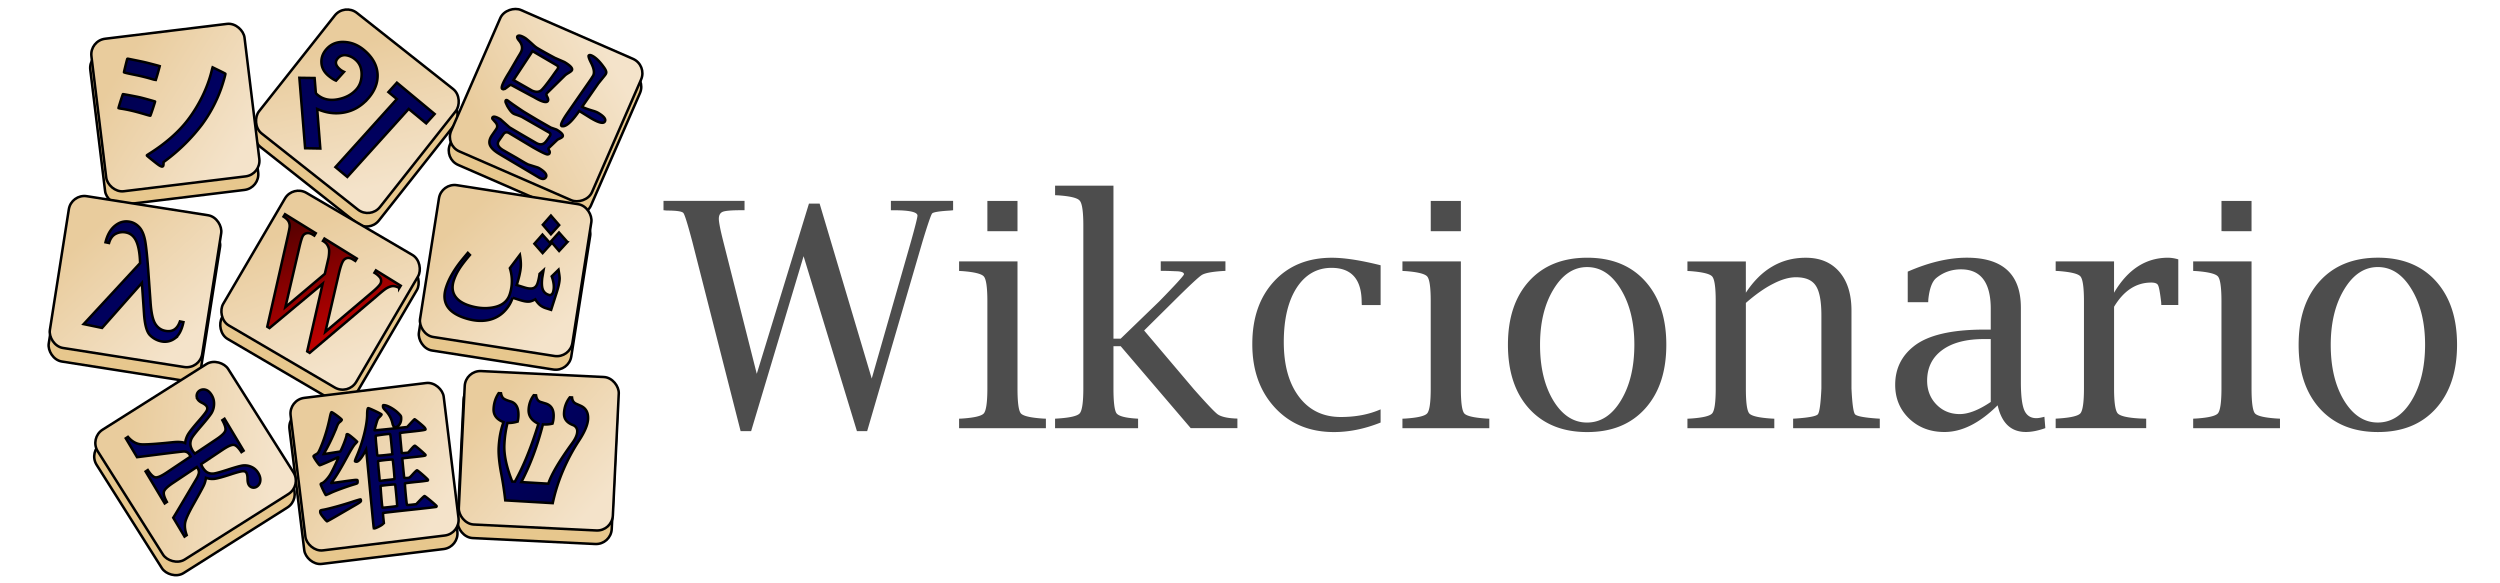 <?xml version="1.0" encoding="UTF-8" standalone="no"?>
<svg
   viewBox="0 0 120 28"
   version="1.1"
   id="svg4"
   sodipodi:docname="wiktionary-wordmark-es.svg"
   width="120"
   height="28"
   inkscape:version="1.2.2 (b0a8486541, 2022-12-01)"
   xmlns:inkscape="http://www.inkscape.org/namespaces/inkscape"
   xmlns:sodipodi="http://sodipodi.sourceforge.net/DTD/sodipodi-0.dtd"
   xmlns="http://www.w3.org/2000/svg"
   xmlns:svg="http://www.w3.org/2000/svg">
  <defs
     id="defs8">
    <linearGradient
       id="a"
       x1="15.322"
       x2="6.337"
       y1="11.818"
       y2="4.708"
       gradientTransform="scale(1.002,0.998)"
       gradientUnits="userSpaceOnUse">
      <stop
         offset="0%"
         stop-color="#F4E3CA"
         id="stop2" />
      <stop
         offset="100%"
         stop-color="#E9CC9D"
         id="stop4" />
    </linearGradient>
    <linearGradient
       id="b"
       x1="29.641"
       x2="20.656"
       y1="12.108"
       y2="4.999"
       gradientTransform="scale(1.002,0.998)"
       gradientUnits="userSpaceOnUse">
      <stop
         offset="0%"
         stop-color="#F4E3CA"
         id="stop7" />
      <stop
         offset="100%"
         stop-color="#E9CC9D"
         id="stop9" />
    </linearGradient>
    <linearGradient
       id="c"
       x1="44.489"
       x2="35.504"
       y1="11.624"
       y2="4.515"
       gradientTransform="scale(1.002,0.998)"
       gradientUnits="userSpaceOnUse">
      <stop
         offset="0%"
         stop-color="#F4E3CA"
         id="stop12" />
      <stop
         offset="100%"
         stop-color="#E9CC9D"
         id="stop14" />
    </linearGradient>
    <linearGradient
       id="d"
       x1="12.188"
       x2="3.203"
       y1="25.562"
       y2="18.452"
       gradientTransform="scale(1.002,0.998)"
       gradientUnits="userSpaceOnUse">
      <stop
         offset="0%"
         stop-color="#F4E3CA"
         id="stop17" />
      <stop
         offset="100%"
         stop-color="#E9CC9D"
         id="stop19" />
    </linearGradient>
    <linearGradient
       id="e"
       x1="26.747"
       x2="17.762"
       y1="26.239"
       y2="19.13"
       gradientTransform="scale(1.002,0.998)"
       gradientUnits="userSpaceOnUse">
      <stop
         offset="0%"
         stop-color="#F4E3CA"
         id="stop22" />
      <stop
         offset="100%"
         stop-color="#E9CC9D"
         id="stop24" />
    </linearGradient>
    <linearGradient
       id="f"
       x1="41.307"
       x2="32.322"
       y1="24.691"
       y2="17.582"
       gradientTransform="scale(1.002,0.998)"
       gradientUnits="userSpaceOnUse">
      <stop
         offset="0%"
         stop-color="#F4E3CA"
         id="stop27" />
      <stop
         offset="100%"
         stop-color="#E9CC9D"
         id="stop29" />
    </linearGradient>
    <linearGradient
       id="g"
       x1="16.913"
       x2="7.928"
       y1="39.79"
       y2="32.68"
       gradientTransform="scale(1.002,0.998)"
       gradientUnits="userSpaceOnUse">
      <stop
         offset="0%"
         stop-color="#F4E3CA"
         id="stop32" />
      <stop
         offset="100%"
         stop-color="#E9CC9D"
         id="stop34" />
    </linearGradient>
    <linearGradient
       id="h"
       x1="30.991"
       x2="22.006"
       y1="40.178"
       y2="33.068"
       gradientTransform="scale(1.002,0.998)"
       gradientUnits="userSpaceOnUse">
      <stop
         offset="0%"
         stop-color="#F4E3CA"
         id="stop37" />
      <stop
         offset="100%"
         stop-color="#E9CC9D"
         id="stop39" />
    </linearGradient>
    <linearGradient
       id="i"
       x1="43.911"
       x2="34.926"
       y1="38.919"
       y2="31.81"
       gradientTransform="scale(1.002,0.998)"
       gradientUnits="userSpaceOnUse">
      <stop
         offset="0%"
         stop-color="#F4E3CA"
         id="stop42" />
      <stop
         offset="100%"
         stop-color="#E9CC9D"
         id="stop44" />
    </linearGradient>
    <linearGradient
       id="j"
       x1="40.097"
       x2="44.446"
       y1="29.683"
       y2="35.519"
       gradientTransform="scale(0.928,1.077)"
       gradientUnits="userSpaceOnUse">
      <stop
         offset="0%"
         stop-color="#006"
         id="stop47" />
      <stop
         offset="100%"
         stop-color="#00004F"
         id="stop49" />
    </linearGradient>
    <linearGradient
       id="k"
       x1="12.545"
       x2="12.084"
       y1="40.783"
       y2="27.657"
       gradientTransform="scale(0.957,1.045)"
       gradientUnits="userSpaceOnUse">
      <stop
         offset="0%"
         stop-color="#006"
         id="stop52" />
      <stop
         offset="100%"
         stop-color="#00004F"
         id="stop54" />
    </linearGradient>
    <linearGradient
       id="l"
       x1="24.108"
       x2="24.232"
       y1="14.99"
       y2="2.548"
       gradientTransform="scale(1.002,0.998)"
       gradientUnits="userSpaceOnUse">
      <stop
         offset="0%"
         stop-color="#006"
         id="stop57" />
      <stop
         offset="100%"
         stop-color="#00004F"
         id="stop59" />
    </linearGradient>
    <linearGradient
       id="m"
       x1="24.473"
       x2="20.645"
       y1="27.805"
       y2="16.764"
       gradientTransform="scale(0.981,1.019)"
       gradientUnits="userSpaceOnUse">
      <stop
         offset="0%"
         stop-color="#D40000"
         id="stop62" />
      <stop
         offset="100%"
         stop-color="#570000"
         id="stop64" />
    </linearGradient>
    <linearGradient
       id="n"
       x1="36.735"
       x2="30.543"
       y1="26.885"
       y2="17.982"
       gradientTransform="scale(1.082,0.924)"
       gradientUnits="userSpaceOnUse">
      <stop
         offset="0%"
         stop-color="#006"
         id="stop67" />
      <stop
         offset="100%"
         stop-color="#00004F"
         id="stop69" />
    </linearGradient>
    <linearGradient
       id="o"
       x1="10.413"
       x2="5.566"
       y1="24.143"
       y2="15.536"
       gradientTransform="scale(0.919,1.088)"
       gradientUnits="userSpaceOnUse">
      <stop
         offset="0%"
         stop-color="#006"
         id="stop72" />
      <stop
         offset="100%"
         stop-color="#00004F"
         id="stop74" />
    </linearGradient>
    <linearGradient
       id="p"
       x1="29.849"
       x2="22.433"
       y1="40.891"
       y2="32.809"
       gradientTransform="scale(0.999,1.001)"
       gradientUnits="userSpaceOnUse">
      <stop
         offset="0%"
         stop-color="#006"
         id="stop77" />
      <stop
         offset="100%"
         stop-color="#00004F"
         id="stop79" />
    </linearGradient>
    <linearGradient
       id="q"
       x1="13.761"
       x2="6.639"
       y1="10.216"
       y2="5.104"
       gradientTransform="scale(0.995,1.005)"
       gradientUnits="userSpaceOnUse">
      <stop
         offset="0%"
         stop-color="#006"
         id="stop82" />
      <stop
         offset="100%"
         stop-color="#00004F"
         id="stop84" />
    </linearGradient>
    <linearGradient
       id="r"
       x1="43.495"
       x2="41.443"
       y1="12.427"
       y2="2.215"
       gradientTransform="scale(0.905,1.105)"
       gradientUnits="userSpaceOnUse">
      <stop
         offset="0%"
         stop-color="#006"
         id="stop87" />
      <stop
         offset="100%"
         stop-color="#00004F"
         id="stop89" />
    </linearGradient>
  </defs>
  <sodipodi:namedview
     id="namedview6"
     pagecolor="#ffffff"
     bordercolor="#000000"
     borderopacity="0.25"
     inkscape:showpageshadow="2"
     inkscape:pageopacity="0.0"
     inkscape:pagecheckerboard="0"
     inkscape:deskcolor="#d1d1d1"
     showgrid="false"
     inkscape:zoom="10.123288"
     inkscape:cx="58.77537"
     inkscape:cy="-5.828146"
     inkscape:window-width="1920"
     inkscape:window-height="1052"
     inkscape:window-x="0"
     inkscape:window-y="0"
     inkscape:window-maximized="1"
     inkscape:current-layer="svg4" />
  <path
     fill="#4d4d4d"
     d="m 35.549,20.693 -2.319,-9.097 c -0.222,-0.834 -0.363,-1.295 -0.428,-1.372 -0.062,-0.079 -0.331,-0.118 -0.799,-0.118 l -0.155,-0.016 V 9.642 h 3.89 v 0.448 h -0.138 c -0.476,0 -0.775,0.025 -0.904,0.074 -0.127,0.051 -0.192,0.164 -0.192,0.339 0,0.161 0.072,0.527 0.215,1.093 l 1.606,6.348 2.504,-8.17 h 0.513 l 2.501,8.397 1.881,-6.568 c 0.21,-0.751 0.314,-1.165 0.314,-1.254 0,-0.171 -0.381,-0.257 -1.143,-0.257 H 42.763 V 9.642 h 2.986 v 0.45 l -0.134,0.014 c -0.522,0.03 -0.816,0.076 -0.873,0.141 -0.053,0.062 -0.208,0.513 -0.462,1.349 l -2.656,9.097 H 41.132 l -2.56,-8.396 -2.518,8.397 z m 13.291,-8.145 v 6.098 c 0,0.668 0.053,1.064 0.16,1.195 0.109,0.127 0.464,0.21 1.064,0.25 l 0.139,0.006 v 0.458 h -4.167 v -0.458 l 0.138,-0.006 c 0.591,-0.04 0.94,-0.122 1.051,-0.25 0.111,-0.134 0.169,-0.531 0.169,-1.195 v -4.188 c 0,-0.662 -0.058,-1.059 -0.169,-1.187 -0.109,-0.127 -0.457,-0.215 -1.051,-0.259 l -0.138,-0.007 v -0.457 z m -1.446,-1.451 V 9.645 h 1.446 v 1.453 z m 6.052,5.519 v 2.028 c 0,0.656 0.051,1.059 0.148,1.195 0.102,0.131 0.402,0.214 0.896,0.249 l 0.138,0.009 v 0.455 h -3.985 v -0.455 l 0.138,-0.009 c 0.591,-0.039 0.94,-0.122 1.048,-0.25 0.113,-0.134 0.171,-0.531 0.171,-1.195 v -7.821 c 0,-0.662 -0.058,-1.059 -0.171,-1.187 C 51.724,9.501 51.374,9.416 50.782,9.376 l -0.138,-0.006 v -0.458 h 2.802 v 7.343 h 0.347 l 1.848,-1.786 c 0.792,-0.81 1.189,-1.248 1.19,-1.305 0,-0.092 -0.134,-0.141 -0.404,-0.145 -0.268,-0.012 -0.455,-0.017 -0.556,-0.017 h -0.155 v -0.457 h 3.105 v 0.457 l -0.138,0.007 c -0.52,0.035 -0.852,0.099 -0.998,0.192 -0.143,0.09 -0.603,0.517 -1.374,1.284 l -1.393,1.379 2.391,2.823 c 0.609,0.686 0.988,1.088 1.139,1.2 0.157,0.109 0.426,0.176 0.806,0.199 l 0.141,0.006 v 0.458 H 57.154 L 53.792,16.616 Z m 12.823,3.666 c -0.763,0.305 -1.508,0.457 -2.238,0.457 -1.165,0 -2.111,-0.39 -2.834,-1.171 -0.721,-0.781 -1.088,-1.798 -1.086,-3.054 0,-1.254 0.347,-2.253 1.042,-3.008 0.698,-0.757 1.626,-1.135 2.788,-1.134 0.591,0 1.366,0.12 2.329,0.361 v 1.91 h -0.903 l -0.007,-0.134 c 0,-1.1 -0.483,-1.65 -1.446,-1.652 -0.698,0 -1.26,0.321 -1.675,0.959 -0.411,0.639 -0.615,1.502 -0.617,2.597 0,1.118 0.245,1.993 0.734,2.637 0.49,0.645 1.153,0.964 1.996,0.966 0.727,0 1.36,-0.122 1.917,-0.367 z m 3.853,-7.734 v 6.098 c 0,0.668 0.053,1.064 0.161,1.195 0.106,0.127 0.462,0.21 1.063,0.25 l 0.141,0.006 v 0.458 h -4.17 v -0.458 l 0.141,-0.006 c 0.591,-0.04 0.94,-0.122 1.048,-0.25 0.114,-0.134 0.169,-0.531 0.169,-1.195 v -4.188 c 0,-0.662 -0.056,-1.059 -0.169,-1.187 -0.108,-0.127 -0.457,-0.215 -1.048,-0.259 l -0.141,-0.007 V 12.548 Z M 68.676,11.097 V 9.645 h 1.446 v 1.453 z m 7.505,9.642 c -1.171,0 -2.099,-0.374 -2.781,-1.122 -0.68,-0.751 -1.017,-1.774 -1.019,-3.066 0,-1.295 0.339,-2.312 1.019,-3.061 0.68,-0.745 1.608,-1.118 2.781,-1.12 1.183,0 2.105,0.374 2.781,1.12 0.68,0.751 1.023,1.768 1.021,3.061 0,1.289 -0.339,2.312 -1.021,3.066 -0.68,0.751 -1.603,1.124 -2.781,1.122 z m 0,-0.457 c 0.65,0 1.195,-0.351 1.621,-1.056 0.432,-0.71 0.645,-1.597 0.647,-2.675 0,-1.064 -0.215,-1.951 -0.647,-2.661 -0.43,-0.716 -0.97,-1.07 -1.621,-1.07 -0.645,0 -1.183,0.356 -1.614,1.07 -0.431,0.71 -0.645,1.597 -0.645,2.661 0,1.076 0.212,1.969 0.637,2.675 0.43,0.704 0.97,1.059 1.621,1.056 z m 7.62,-6.231 c 0.367,-0.559 0.792,-0.982 1.27,-1.259 0.479,-0.282 1.011,-0.42 1.606,-0.42 0.686,0 1.224,0.224 1.614,0.677 0.389,0.453 0.58,1.076 0.58,1.866 v 3.731 c 0.035,0.733 0.092,1.141 0.169,1.238 0.079,0.092 0.432,0.161 1.059,0.205 l 0.131,0.007 v 0.457 h -4.16 v -0.457 l 0.132,-0.007 c 0.627,-0.044 0.982,-0.112 1.056,-0.205 0.079,-0.095 0.136,-0.506 0.169,-1.238 v -3.502 c 0,-0.686 -0.09,-1.165 -0.27,-1.432 -0.176,-0.27 -0.494,-0.404 -0.954,-0.404 -0.323,0 -0.686,0.104 -1.086,0.31 -0.402,0.201 -0.84,0.508 -1.315,0.922 v 4.107 c 0,0.668 0.053,1.064 0.161,1.195 0.109,0.127 0.462,0.209 1.065,0.249 l 0.139,0.007 v 0.457 h -4.17 v -0.457 l 0.141,-0.007 c 0.591,-0.039 0.94,-0.122 1.048,-0.25 0.113,-0.134 0.169,-0.531 0.169,-1.195 v -4.187 c 0,-0.662 -0.056,-1.059 -0.169,-1.187 -0.109,-0.127 -0.457,-0.212 -1.048,-0.258 l -0.141,-0.007 v -0.458 h 2.804 z m 12.086,5.403 c -0.863,0.857 -1.715,1.283 -2.555,1.282 -0.674,0 -1.236,-0.212 -1.689,-0.64 -0.451,-0.434 -0.674,-0.976 -0.674,-1.624 0,-0.757 0.293,-1.372 0.88,-1.841 0.668,-0.54 1.804,-0.81 3.405,-0.811 h 0.302 v -0.995 c 0,-1.265 -0.478,-1.898 -1.432,-1.896 -0.446,0 -0.84,0.138 -1.181,0.414 -0.201,0.166 -0.328,0.507 -0.383,1.025 l -0.007,0.138 h -0.982 v -1.467 c 1.017,-0.446 1.963,-0.668 2.833,-0.67 1.733,0 2.596,0.798 2.598,2.395 v 3.569 c 0,0.639 0.053,1.088 0.16,1.348 0.112,0.261 0.307,0.39 0.58,0.391 0.099,0 0.229,-0.024 0.39,-0.067 l 0.044,0.545 c -0.349,0.124 -0.656,0.185 -0.933,0.185 -0.716,0 -1.165,-0.428 -1.356,-1.282 z m -0.331,-0.161 v -3.017 h -0.337 c -0.852,0 -1.52,0.178 -1.998,0.531 -0.478,0.354 -0.716,0.84 -0.719,1.461 0,0.461 0.15,0.846 0.448,1.15 0.298,0.305 0.668,0.457 1.116,0.458 0.42,0 0.917,-0.194 1.49,-0.582 z m 5.919,-4.565 v 3.915 c 0,0.662 0.058,1.059 0.171,1.195 0.115,0.132 0.468,0.215 1.055,0.249 l 0.316,0.009 v 0.455 h -4.345 v -0.455 l 0.138,-0.009 c 0.591,-0.039 0.94,-0.122 1.051,-0.249 0.111,-0.134 0.169,-0.531 0.169,-1.195 v -4.188 c 0,-0.662 -0.058,-1.059 -0.169,-1.187 -0.109,-0.127 -0.459,-0.212 -1.051,-0.258 l -0.138,-0.007 v -0.457 h 2.802 v 1.505 c 0.662,-1.124 1.526,-1.679 2.592,-1.681 a 1.774,1.774 0 0 1 0.492,0.08 v 2.19 h -0.815 l -0.007,-0.134 c -0.053,-0.455 -0.102,-0.727 -0.148,-0.811 -0.037,-0.088 -0.148,-0.132 -0.33,-0.132 -0.721,0 -1.319,0.388 -1.784,1.164 z m 6.599,-2.181 v 6.098 c 0,0.668 0.056,1.064 0.161,1.195 0.109,0.127 0.462,0.21 1.065,0.25 l 0.139,0.006 v 0.458 h -4.167 v -0.458 l 0.138,-0.006 c 0.591,-0.04 0.94,-0.122 1.051,-0.25 0.111,-0.134 0.169,-0.531 0.169,-1.195 v -4.188 c 0,-0.662 -0.058,-1.059 -0.169,-1.187 -0.109,-0.127 -0.459,-0.215 -1.051,-0.259 l -0.138,-0.007 v -0.457 z m -1.443,-1.451 V 9.645 h 1.443 v 1.453 z m 7.505,9.642 c -1.171,0 -2.099,-0.374 -2.781,-1.122 -0.68,-0.751 -1.023,-1.774 -1.021,-3.066 0,-1.295 0.339,-2.312 1.021,-3.061 0.68,-0.745 1.608,-1.118 2.781,-1.12 1.177,0 2.105,0.374 2.781,1.12 0.68,0.751 1.023,1.768 1.021,3.061 0,1.289 -0.342,2.312 -1.021,3.066 -0.68,0.751 -1.608,1.124 -2.781,1.122 z m 0,-0.457 c 0.65,0 1.195,-0.351 1.621,-1.056 0.43,-0.71 0.645,-1.597 0.647,-2.675 0,-1.064 -0.217,-1.951 -0.647,-2.661 -0.43,-0.716 -0.97,-1.07 -1.621,-1.07 -0.645,0 -1.183,0.356 -1.614,1.07 -0.43,0.71 -0.645,1.597 -0.647,2.661 0,1.076 0.212,1.969 0.64,2.675 0.43,0.704 0.97,1.059 1.621,1.056 z"
     id="path2"
     style="stroke-width:0.591" />
  <g
     fill="none"
     stroke="#000000"
     stroke-width="0.2"
     transform="matrix(0.609,0,0,0.609,2.173,0.123)"
     id="g148">
    <rect
       width="12.156"
       height="12.109"
       x="4.087"
       y="3.29"
       fill="#e7c78d"
       stroke-linecap="round"
       stroke-linejoin="round"
       rx="1.239"
       transform="rotate(-6.955,10.165,9.344)"
       id="rect94" />
    <rect
       width="12.156"
       height="12.109"
       x="18.433"
       y="3.579"
       fill="#e7c78d"
       stroke-linecap="round"
       stroke-linejoin="round"
       rx="1.239"
       transform="rotate(38.339,24.51,9.634)"
       id="rect96" />
    <rect
       width="12.156"
       height="12.109"
       x="33.31"
       y="3.096"
       fill="#e7c78d"
       stroke-linecap="round"
       stroke-linejoin="round"
       rx="1.239"
       transform="rotate(-66.447,39.388,9.15)"
       id="rect98" />
    <rect
       width="12.156"
       height="12.109"
       x="0.947"
       y="17.008"
       fill="#e7c78d"
       stroke-linecap="round"
       stroke-linejoin="round"
       rx="1.239"
       transform="rotate(8.928,7.025,23.062)"
       id="rect100" />
    <rect
       width="12.156"
       height="12.109"
       x="15.534"
       y="17.684"
       fill="#e7c78d"
       stroke-linecap="round"
       stroke-linejoin="round"
       rx="1.239"
       transform="rotate(30.362,21.612,23.738)"
       id="rect102" />
    <rect
       width="12.156"
       height="12.109"
       x="30.122"
       y="16.138"
       fill="#e7c78d"
       stroke-linecap="round"
       stroke-linejoin="round"
       rx="1.239"
       transform="rotate(8.904,36.2,22.193)"
       id="rect104" />
    <rect
       width="12.156"
       height="12.109"
       x="5.681"
       y="31.209"
       fill="#e7c78d"
       stroke-linecap="round"
       stroke-linejoin="round"
       rx="1.239"
       transform="rotate(-32.281,11.758,37.263)"
       id="rect106" />
    <rect
       width="12.156"
       height="12.109"
       x="19.785"
       y="31.595"
       fill="#e7c78d"
       stroke-linecap="round"
       stroke-linejoin="round"
       rx="1.239"
       transform="rotate(-6.955,25.863,37.65)"
       id="rect108" />
    <rect
       width="12.156"
       height="12.109"
       x="32.731"
       y="30.339"
       fill="#e7c78d"
       stroke-linecap="round"
       stroke-linejoin="round"
       rx="1.239"
       transform="rotate(2.773,38.809,36.394)"
       id="rect110" />
    <rect
       width="12.156"
       height="12.109"
       x="4.176"
       y="2.222"
       fill="url(#a)"
       stroke-linecap="round"
       stroke-linejoin="round"
       rx="1.239"
       transform="rotate(-6.955,10.254,8.277)"
       id="rect112"
       style="fill:url(#a)" />
    <rect
       width="12.156"
       height="12.109"
       x="18.522"
       y="2.512"
       fill="url(#b)"
       stroke-linecap="round"
       stroke-linejoin="round"
       rx="1.239"
       transform="rotate(38.339,24.6,8.567)"
       id="rect114"
       style="fill:url(#b)" />
    <rect
       width="12.156"
       height="12.109"
       x="33.399"
       y="2.029"
       fill="url(#c)"
       stroke-linecap="round"
       stroke-linejoin="round"
       rx="1.239"
       transform="rotate(-66.447,39.477,8.083)"
       id="rect116"
       style="fill:url(#c)" />
    <rect
       width="12.156"
       height="12.109"
       x="1.036"
       y="15.94"
       fill="url(#d)"
       stroke-linecap="round"
       stroke-linejoin="round"
       rx="1.239"
       transform="rotate(8.928,7.114,21.995)"
       id="rect118"
       style="fill:url(#d)" />
    <rect
       width="12.156"
       height="12.109"
       x="15.623"
       y="16.616"
       fill="url(#e)"
       stroke-linecap="round"
       stroke-linejoin="round"
       rx="1.239"
       transform="rotate(30.362,21.701,22.67)"
       id="rect120"
       style="fill:url(#e)" />
    <rect
       width="12.156"
       height="12.109"
       x="30.211"
       y="15.071"
       fill="url(#f)"
       stroke-linecap="round"
       stroke-linejoin="round"
       rx="1.239"
       transform="rotate(8.904,36.289,21.125)"
       id="rect122"
       style="fill:url(#f)" />
    <rect
       width="12.156"
       height="12.109"
       x="5.77"
       y="30.141"
       fill="url(#g)"
       stroke-linecap="round"
       stroke-linejoin="round"
       rx="1.239"
       transform="rotate(-32.281,11.848,36.196)"
       id="rect124"
       style="fill:url(#g)" />
    <rect
       width="12.156"
       height="12.109"
       x="19.875"
       y="30.528"
       fill="url(#h)"
       stroke-linecap="round"
       stroke-linejoin="round"
       rx="1.239"
       transform="rotate(-6.955,25.952,36.583)"
       id="rect126"
       style="fill:url(#h)" />
    <rect
       width="12.156"
       height="12.109"
       x="32.82"
       y="29.272"
       fill="url(#i)"
       stroke-linecap="round"
       stroke-linejoin="round"
       rx="1.239"
       transform="rotate(2.773,38.898,35.327)"
       id="rect128"
       style="fill:url(#i)" />
    <path
       fill="url(#j)"
       d="m 39.996,39.455 -3.739,-0.22 a 26.987,26.987 0 0 0 -0.311,-2.066 c -0.168,-0.875 -0.237,-1.584 -0.208,-2.126 0.04,-0.735 0.167,-1.393 0.381,-1.973 -0.547,-0.216 -0.808,-0.567 -0.782,-1.055 0.025,-0.464 0.16,-0.874 0.402,-1.23 l 0.18,0.01 c 0.035,0.186 0.098,0.318 0.187,0.397 0.09,0.08 0.282,0.163 0.577,0.25 0.44,0.13 0.643,0.524 0.607,1.185 -0.009,0.167 -0.03,0.3 -0.061,0.397 a 2.352,2.352 0 0 1 -0.798,0.109 8.617,8.617 0 0 0 -0.245,1.691 c -0.043,0.804 0.163,1.78 0.62,2.93 l 0.208,0.005 c 0.673,-1.197 1.291,-2.716 1.856,-4.557 -0.541,-0.26 -0.798,-0.635 -0.772,-1.128 0.023,-0.424 0.158,-0.8 0.403,-1.127 l 0.18,0.011 c 0.04,0.28 0.155,0.452 0.349,0.518 l 0.415,0.128 c 0.445,0.14 0.652,0.493 0.621,1.06 a 2.02,2.02 0 0 1 -0.088,0.522 2.327,2.327 0 0 1 -0.755,0.059 c -0.425,1.671 -0.992,3.188 -1.701,4.55 l 2.127,0.126 c 0.245,-0.737 0.87,-1.798 1.875,-3.183 0.256,-0.346 0.39,-0.645 0.404,-0.896 A 0.511,0.511 0 0 0 41.595,33.303 L 41.51,33.268 c -0.437,-0.193 -0.645,-0.497 -0.622,-0.912 0.025,-0.468 0.177,-0.882 0.456,-1.241 l 0.174,0.01 c 0.018,0.239 0.123,0.403 0.315,0.493 l 0.367,0.163 c 0.415,0.188 0.609,0.538 0.581,1.05 -0.024,0.444 -0.262,1.01 -0.715,1.698 a 15.07,15.07 0 0 0 -1.223,2.28 14.08,14.08 0 0 0 -0.847,2.646 z"
       id="path130"
       style="fill:url(#j)" />
    <path
       fill="url(#k)"
       d="m 7.91,36.96 0.17,-0.114 c 0.23,0.357 0.43,0.549 0.6,0.576 0.17,0.027 0.46,-0.097 0.87,-0.37 l 1.903,-1.273 -0.068,-0.124 a 0.538,0.538 0 0 0 -0.221,-0.22 0.541,0.541 0 0 0 -0.269,-0.052 c -0.095,0.005 -0.577,0.061 -1.446,0.168 l -2.214,0.28 -0.888,-1.486 0.17,-0.114 c 0.324,0.378 0.688,0.575 1.09,0.591 0.404,0.016 1.212,-0.04 2.423,-0.166 0.443,-0.047 0.775,-0.026 0.995,0.064 0.032,-0.262 0.112,-0.499 0.24,-0.71 0.13,-0.21 0.411,-0.563 0.846,-1.06 0.343,-0.393 0.546,-0.652 0.61,-0.778 0.064,-0.125 0.066,-0.238 0.006,-0.338 -0.056,-0.095 -0.176,-0.188 -0.359,-0.279 -0.176,-0.087 -0.295,-0.182 -0.357,-0.286 a 0.497,0.497 0 0 1 0.15,-0.684 0.562,0.562 0 0 1 0.477,-0.066 c 0.18,0.048 0.341,0.19 0.482,0.425 0.137,0.23 0.198,0.478 0.181,0.744 a 1.405,1.405 0 0 1 -0.207,0.684 c -0.122,0.19 -0.382,0.517 -0.78,0.98 -0.363,0.42 -0.598,0.712 -0.708,0.88 a 0.968,0.968 0 0 0 -0.169,0.517 c -0.003,0.177 0.054,0.363 0.17,0.559 0.04,0.066 0.102,0.147 0.185,0.244 l 1.71,-1.143 c 0.41,-0.274 0.64,-0.498 0.69,-0.672 0.05,-0.174 -0.028,-0.448 -0.234,-0.82 l 0.17,-0.114 1.504,2.516 -0.17,0.113 c -0.229,-0.354 -0.427,-0.543 -0.597,-0.569 -0.169,-0.025 -0.458,0.099 -0.868,0.373 l -1.71,1.143 c 0.03,0.093 0.065,0.174 0.106,0.243 0.129,0.215 0.269,0.359 0.42,0.43 a 0.85,0.85 0 0 0 0.507,0.063 c 0.185,-0.03 0.54,-0.13 1.063,-0.298 0.563,-0.183 0.95,-0.292 1.163,-0.326 a 1.27,1.27 0 0 1 0.676,0.094 c 0.237,0.097 0.425,0.262 0.564,0.494 0.134,0.224 0.187,0.434 0.159,0.63 a 0.607,0.607 0 0 1 -0.263,0.441 0.446,0.446 0 0 1 -0.354,0.074 0.448,0.448 0 0 1 -0.295,-0.225 c -0.058,-0.098 -0.088,-0.252 -0.09,-0.464 -0.002,-0.216 -0.031,-0.373 -0.09,-0.471 -0.056,-0.095 -0.156,-0.137 -0.297,-0.127 -0.142,0.01 -0.447,0.092 -0.916,0.245 -0.615,0.202 -1.039,0.32 -1.272,0.352 a 1.489,1.489 0 0 1 -0.705,-0.074 1.957,1.957 0 0 1 -0.175,0.609 c -0.091,0.191 -0.35,0.665 -0.776,1.42 -0.408,0.719 -0.638,1.221 -0.688,1.506 -0.05,0.285 -0.01,0.612 0.122,0.983 l -0.17,0.113 -0.888,-1.486 c 0.06,-0.088 0.369,-0.605 0.929,-1.55 l 0.924,-1.558 c 0.058,-0.095 0.108,-0.211 0.15,-0.348 0.043,-0.137 0.019,-0.282 -0.072,-0.434 a 1.815,1.815 0 0 0 -0.072,-0.109 l -1.903,1.272 c -0.41,0.274 -0.64,0.498 -0.69,0.67 -0.051,0.173 0.025,0.444 0.23,0.814 l -0.17,0.114 z"
       id="path132"
       style="fill:url(#k)" />
    <path
       fill="url(#l)"
       d="m 30.022,9.523 -1.376,-1.141 -4.84,5.363 -0.935,-0.775 4.84,-5.364 -0.664,-0.551 0.668,-0.74 2.974,2.468 z M 25.413,7.6 c -0.517,0.574 -1.131,0.928 -1.842,1.064 -0.71,0.135 -1.423,0.044 -2.139,-0.275 l 0.246,3.114 -1.197,-0.022 -0.453,-5.55 1.2,0.017 0.095,1.162 c 0.005,0.036 0.051,0.09 0.14,0.164 0.435,0.361 0.98,0.476 1.631,0.343 0.588,-0.116 1.06,-0.371 1.416,-0.766 0.276,-0.305 0.417,-0.695 0.423,-1.169 0.009,-0.51 -0.159,-0.908 -0.502,-1.193 a 1.405,1.405 0 0 0 -0.703,-0.333 0.721,0.721 0 0 0 -0.67,0.238 c -0.25,0.277 -0.189,0.57 0.183,0.879 0.085,0.07 0.186,0.133 0.304,0.187 l -0.626,0.694 c -0.17,-0.066 -0.368,-0.192 -0.595,-0.38 -0.36,-0.3 -0.547,-0.657 -0.558,-1.07 -0.013,-0.383 0.122,-0.732 0.406,-1.046 0.364,-0.404 0.839,-0.587 1.424,-0.55 0.549,0.03 1.055,0.238 1.52,0.623 0.683,0.567 1.041,1.212 1.076,1.936 0.026,0.685 -0.234,1.33 -0.779,1.933 z"
       id="path134"
       style="fill:url(#l)" />
    <path
       fill="url(#m)"
       d="m 28.017,22.317 -0.116,0.188 a 0.93,0.93 0 0 0 -0.474,-0.16 c -0.146,-10e-4 -0.321,0.057 -0.526,0.173 -0.137,0.08 -0.413,0.3 -0.826,0.662 l -5.237,4.432 -0.193,-0.12 1.216,-5.33 -4.189,3.494 -0.174,-0.107 1.572,-6.928 c 0.118,-0.517 0.181,-0.826 0.19,-0.928 a 0.77,0.77 0 0 0 -0.086,-0.45 c -0.072,-0.13 -0.204,-0.255 -0.393,-0.372 l 0.115,-0.188 2.423,1.496 -0.116,0.188 -0.116,-0.071 c -0.17,-0.106 -0.325,-0.146 -0.466,-0.12 a 0.448,0.448 0 0 0 -0.316,0.212 c -0.073,0.118 -0.17,0.435 -0.29,0.95 l -1.089,4.666 3.107,-2.62 0.163,-0.699 0.13,-0.558 c 0.036,-0.211 0.052,-0.407 0.048,-0.588 A 0.712,0.712 0 0 0 22.319,19.281 1.007,1.007 0 0 0 22.159,19 1.174,1.174 0 0 0 21.889,18.79 l 0.115,-0.188 2.548,1.574 -0.116,0.188 -0.173,-0.107 c -0.18,-0.111 -0.338,-0.152 -0.471,-0.122 a 0.514,0.514 0 0 0 -0.329,0.253 c -0.106,0.173 -0.219,0.52 -0.338,1.04 l -1.047,4.522 3.577,-3.03 c 0.4,-0.333 0.65,-0.58 0.75,-0.743 a 0.445,0.445 0 0 0 0.064,-0.262 0.441,0.441 0 0 0 -0.088,-0.251 1.58,1.58 0 0 0 -0.434,-0.367 l 0.115,-0.188 z"
       id="path136"
       style="fill:url(#m)" />
    <path
       fill="url(#n)"
       d="m 40.503,17.54 -0.65,0.72 -0.636,-0.746 0.636,-0.724 z m 0.65,1.332 -0.653,0.707 -0.645,-0.749 0.636,-0.705 0.661,0.747 z m -1.307,0.158 -0.645,0.716 -0.648,-0.737 0.634,-0.719 z m 0.024,5.19 -0.392,-0.123 a 1.4,1.4 0 0 1 -0.493,-0.26 1.77,1.77 0 0 1 -0.362,-0.447 c -0.185,0.102 -0.34,0.16 -0.466,0.176 -0.177,0.02 -0.415,-0.017 -0.712,-0.11 l -0.61,-0.193 a 2.691,2.691 0 0 1 -0.548,0.96 2.427,2.427 0 0 1 -1.193,0.759 c -0.588,0.165 -1.248,0.132 -1.978,-0.099 -0.662,-0.208 -1.125,-0.502 -1.389,-0.881 -0.289,-0.417 -0.336,-0.93 -0.14,-1.54 a 5.19,5.19 0 0 1 0.425,-0.968 c 0.177,-0.316 0.38,-0.626 0.609,-0.93 0.139,-0.184 0.367,-0.462 0.683,-0.836 l 0.165,0.166 c -0.409,0.48 -0.7,0.867 -0.877,1.162 a 4.075,4.075 0 0 0 -0.392,0.84 c -0.153,0.475 -0.122,0.883 0.091,1.222 0.214,0.34 0.591,0.596 1.134,0.767 0.634,0.2 1.243,0.25 1.824,0.151 0.724,-0.122 1.177,-0.47 1.36,-1.04 a 3.36,3.36 0 0 0 0.01,-2.062 l 0.79,-1.05 c 0.065,0.366 0.088,0.68 0.07,0.94 -0.026,0.368 -0.134,0.847 -0.323,1.438 l 0.61,0.192 c 0.314,0.1 0.555,0.114 0.723,0.045 0.146,-0.06 0.251,-0.19 0.315,-0.389 0.036,-0.111 0.066,-0.225 0.09,-0.342 0.025,-0.117 0.048,-0.246 0.067,-0.387 l 0.31,-0.283 -0.1,0.583 c -0.048,0.399 -0.037,0.7 0.033,0.904 0.076,0.227 0.238,0.38 0.486,0.458 a 0.217,0.217 0 0 0 0.203,-0.028 0.361,0.361 0 0 0 0.13,-0.19 c 0.06,-0.193 0.075,-0.414 0.043,-0.665 a 2.698,2.698 0 0 0 -0.148,-0.579 l 0.534,-0.522 c 0.06,0.344 0.09,0.575 0.089,0.693 -0.005,0.265 -0.081,0.627 -0.229,1.088 z"
       id="path138"
       style="fill:url(#n)" />
    <path
       fill="url(#o)"
       d="m 10.614,25.132 0.276,0.057 c -0.133,0.627 -0.362,1.056 -0.685,1.287 A 1.317,1.317 0 0 1 9.128,26.7 1.734,1.734 0 0 1 8.261,26.224 C 8.004,25.974 7.846,25.414 7.785,24.543 L 7.616,22.095 4.476,25.645 3.027,25.343 7.475,20.536 C 7.452,19.789 7.354,19.219 7.181,18.826 7.008,18.434 6.741,18.2 6.377,18.125 a 1.219,1.219 0 0 0 -0.818,0.1 C 5.305,18.353 5.127,18.595 5.025,18.95 L 4.749,18.893 c 0.14,-0.58 0.39,-1.017 0.75,-1.308 0.361,-0.292 0.756,-0.393 1.185,-0.304 0.276,0.057 0.52,0.2 0.73,0.428 0.21,0.229 0.361,0.575 0.452,1.04 0.09,0.464 0.186,1.407 0.284,2.829 l 0.144,2.001 c 0.053,0.828 0.174,1.4 0.36,1.714 0.187,0.314 0.45,0.507 0.787,0.577 0.572,0.119 0.963,-0.127 1.173,-0.738 z"
       id="path140"
       style="fill:url(#o)" />
    <path
       fill="url(#p)"
       d="m 25.884,41.356 c -0.01,-0.05 -0.138,-1.362 -0.285,-2.917 a 539.717,539.717 0 0 0 -0.29,-3.02 l -0.023,-0.192 -0.108,0.208 c -0.23,0.445 -0.494,0.754 -0.642,0.754 -0.057,0 -0.113,-0.016 -0.124,-0.036 -0.012,-0.019 0.044,-0.185 0.124,-0.368 0.479,-1.095 0.835,-2.511 0.835,-3.325 0,-0.294 0.035,-0.493 0.085,-0.493 0.094,0 1.048,0.455 1.048,0.5 0,0.029 -0.068,0.113 -0.15,0.188 -0.135,0.12 -0.165,0.184 -0.282,0.589 -0.071,0.25 -0.123,0.46 -0.115,0.47 0.008,0.008 0.59,-0.047 1.29,-0.122 l 1.277,-0.138 0.28,-0.305 c 0.154,-0.168 0.291,-0.306 0.305,-0.306 0.043,0 0.653,0.5 0.768,0.63 0.06,0.066 0.1,0.144 0.092,0.173 -0.012,0.038 -0.293,0.082 -1.007,0.158 -0.544,0.058 -0.996,0.112 -1.003,0.12 -0.007,0.008 0.019,0.337 0.058,0.731 0.039,0.395 0.07,0.751 0.071,0.793 10e-4,0.069 0.023,0.073 0.256,0.051 l 0.255,-0.024 0.248,-0.287 c 0.183,-0.21 0.263,-0.278 0.302,-0.252 0.155,0.1 0.81,0.674 0.82,0.718 0.015,0.065 -0.039,0.075 -1.03,0.18 -0.436,0.046 -0.795,0.087 -0.798,0.09 -0.006,0.007 0.131,1.406 0.147,1.497 0.007,0.044 0.06,0.056 0.217,0.05 0.205,-0.01 0.21,-0.012 0.475,-0.307 0.148,-0.164 0.292,-0.298 0.321,-0.298 0.062,0 0.865,0.702 0.865,0.755 a 0.07,0.07 0 0 1 -0.029,0.054 14.4,14.4 0 0 1 -0.896,0.107 c -0.478,0.05 -0.879,0.1 -0.891,0.114 -0.028,0.03 0.126,1.661 0.16,1.697 0.014,0.014 0.183,0.007 0.376,-0.015 l 0.351,-0.042 0.305,-0.32 c 0.167,-0.175 0.325,-0.32 0.351,-0.32 0.058,0 0.952,0.748 0.952,0.797 0,0.02 -0.014,0.045 -0.032,0.056 -0.018,0.012 -0.963,0.12 -2.101,0.241 -1.138,0.121 -2.078,0.23 -2.088,0.24 -0.01,0.011 0,0.195 0.023,0.409 l 0.041,0.388 -0.117,0.108 c -0.105,0.097 -0.54,0.31 -0.633,0.31 -0.02,0 -0.045,-0.04 -0.054,-0.09 z m 1.332,-1.602 c 0.277,-0.03 0.51,-0.063 0.519,-0.071 0.016,-0.018 -0.139,-1.675 -0.16,-1.699 -0.02,-0.023 -1.097,0.084 -1.14,0.113 -0.025,0.017 0.107,1.63 0.14,1.706 0.008,0.018 0.132,0.009 0.641,-0.049 z M 27.07,37.62 c 0.239,-0.025 0.442,-0.053 0.451,-0.062 0.025,-0.025 -0.113,-1.504 -0.143,-1.535 -0.029,-0.031 -1.108,0.083 -1.143,0.12 -0.012,0.014 0.008,0.33 0.045,0.703 0.038,0.372 0.07,0.719 0.07,0.77 0.003,0.085 0.016,0.091 0.145,0.07 A 19.2,19.2 0 0 1 27.07,37.62 Z m -0.283,-1.951 c 0.228,-0.023 0.45,-0.05 0.492,-0.058 l 0.077,-0.017 -0.076,-0.798 c -0.07,-0.75 -0.08,-0.798 -0.152,-0.797 -0.192,0.002 -1.055,0.12 -1.08,0.148 -0.015,0.017 0.004,0.353 0.043,0.747 0.04,0.395 0.072,0.74 0.072,0.767 0.001,0.06 0.091,0.062 0.624,0.008 z m -4.865,4.91 c -0.192,-0.237 -0.25,-0.337 -0.25,-0.434 0,-0.125 10e-4,-0.126 0.274,-0.174 0.412,-0.073 1.475,-0.366 2.216,-0.611 0.363,-0.12 0.673,-0.21 0.69,-0.2 0.015,0.012 0.029,0.06 0.028,0.107 0,0.07 -0.087,0.138 -0.443,0.343 l -1.32,0.767 c -0.48,0.281 -0.891,0.51 -0.91,0.51 -0.02,0 -0.148,-0.138 -0.285,-0.308 z m -0.023,-2.16 c -0.104,-0.218 -0.19,-0.422 -0.19,-0.453 0,-0.031 0.045,-0.068 0.099,-0.082 0.14,-0.037 0.444,-0.352 0.641,-0.665 0.183,-0.29 0.677,-1.342 0.646,-1.375 -0.01,-0.01 -0.076,0.011 -0.145,0.05 -0.243,0.132 -1.255,0.573 -1.316,0.573 -0.06,0 -0.49,-0.622 -0.49,-0.71 0,-0.025 0.082,-0.089 0.182,-0.142 0.168,-0.09 0.194,-0.125 0.343,-0.465 0.31,-0.705 0.582,-1.578 0.762,-2.456 0.057,-0.276 0.1,-0.408 0.136,-0.408 0.085,0 0.8,0.533 0.801,0.597 0,0.033 -0.064,0.109 -0.144,0.168 -0.116,0.087 -0.169,0.172 -0.268,0.438 a 16.091,16.091 0 0 1 -0.808,1.734 7.124,7.124 0 0 0 -0.2,0.368 c 0.004,0 0.288,-0.044 0.63,-0.099 0.343,-0.054 0.637,-0.099 0.654,-0.1 0.068,0 0.516,-1.125 0.516,-1.295 0,-0.15 0.127,-0.096 0.472,0.197 a 5.2,5.2 0 0 1 0.359,0.32 c 0,0.008 -0.075,0.092 -0.167,0.187 -0.108,0.112 -0.323,0.46 -0.609,0.988 -0.469,0.866 -0.828,1.47 -1.098,1.844 -0.09,0.126 -0.165,0.234 -0.165,0.24 0,0.007 0.404,-0.046 0.897,-0.118 0.493,-0.072 0.96,-0.131 1.038,-0.132 0.136,0 0.142,0.005 0.142,0.136 0,0.132 -0.007,0.138 -0.218,0.2 -0.543,0.158 -1.534,0.517 -1.876,0.68 a 4.36,4.36 0 0 1 -0.406,0.178 c -0.016,0 -0.114,-0.179 -0.218,-0.397 z m 5.571,-5 A 0.64,0.64 0 0 1 27.371,33.19 2.091,2.091 0 0 0 26.808,32.148 c -0.143,-0.148 -0.19,-0.227 -0.19,-0.314 0,-0.112 0.004,-0.115 0.15,-0.095 0.26,0.037 0.751,0.321 1.029,0.596 0.254,0.252 0.255,0.253 0.254,0.47 0,0.251 -0.106,0.474 -0.285,0.598 -0.134,0.093 -0.218,0.098 -0.296,0.016 z"
       id="path142"
       style="fill:url(#p)" />
    <path
       fill="url(#q)"
       d="M 9.066,12.882 C 8.975,12.839 8.828,12.732 8.489,12.46 8.239,12.26 8.026,12.084 8.018,12.071 8.009,12.058 8.008,12.041 8.013,12.033 c 0.006,-0.008 0.11,-0.077 0.231,-0.153 1.237,-0.782 2.269,-1.688 2.982,-2.62 0.87,-1.135 1.553,-2.526 1.871,-3.81 0.034,-0.136 0.069,-0.27 0.078,-0.296 l 0.016,-0.048 0.496,0.242 c 0.273,0.133 0.502,0.25 0.508,0.262 0.022,0.037 -0.183,0.753 -0.344,1.2 A 10.98,10.98 0 0 1 12.358,9.611 14.426,14.426 0 0 1 9.537,12.416 L 9.32,12.58 9.322,12.67 c 0,0.05 -0.006,0.123 -0.015,0.162 -0.014,0.06 -0.026,0.074 -0.069,0.09 -0.041,0.014 -0.074,0.006 -0.172,-0.04 z M 7.93,8.829 C 7.11,8.583 6.54,8.447 5.985,8.364 A 0.895,0.895 0 0 1 5.774,8.317 C 5.764,8.289 6.102,7.227 6.123,7.219 6.148,7.21 7.276,7.424 7.514,7.483 7.787,7.55 8.637,7.787 8.653,7.8 8.666,7.812 8.311,8.88 8.283,8.916 8.276,8.925 8.117,8.886 7.93,8.829 Z M 8.433,6.037 A 15.79,15.79 0 0 0 7.14,5.714 C 6.482,5.582 6.203,5.516 6.204,5.493 6.206,5.445 6.448,4.463 6.464,4.442 6.474,4.426 6.495,4.422 6.53,4.429 l 0.614,0.124 c 0.31,0.063 0.658,0.138 0.773,0.166 0.219,0.052 0.909,0.234 1.031,0.27 L 9.019,5.011 9.007,5.065 A 22.257,22.257 0 0 1 8.712,6.099 1.336,1.336 0 0 1 8.432,6.037 Z"
       id="path144"
       style="fill:url(#q)" />
    <path
       fill="url(#r)"
       d="m 37.814,2.786 c 0.09,0.054 0.309,0.24 0.657,0.559 0.113,0.105 0.221,0.188 0.323,0.249 0.294,0.176 0.75,0.43 1.368,0.764 l 0.762,0.332 c 0.486,0.291 0.677,0.511 0.573,0.661 -0.04,0.059 -0.159,0.144 -0.356,0.256 l -0.148,0.104 -1.439,1.415 c -0.072,0.068 -0.068,0.171 0.013,0.312 0.076,0.147 0.09,0.256 0.04,0.327 -0.112,0.163 -0.48,0.057 -1.104,-0.316 l -0.16,-0.082 -0.9,-0.484 -0.721,-0.39 C 36.686,6.471 36.59,6.523 36.434,6.651 l -0.208,0.152 -0.134,0.03 -0.07,-0.029 c -0.138,-0.082 0.057,-0.54 0.584,-1.375 a 0.781,0.781 0 0 1 0.052,-0.093 l 0.608,-1.043 c 0.168,-0.267 0.26,-0.437 0.277,-0.51 0.081,-0.264 0.016,-0.524 -0.197,-0.78 -0.126,-0.15 -0.172,-0.26 -0.14,-0.332 0.082,-0.117 0.284,-0.079 0.608,0.115 z m -0.912,3.318 1.469,0.838 c 0.28,0.122 0.51,0.121 0.688,-0.002 0.138,-0.101 0.438,-0.473 0.901,-1.116 0.144,-0.208 0.271,-0.385 0.38,-0.53 0.083,-0.108 0.103,-0.197 0.06,-0.27 A 0.357,0.357 0 0 0 40.287,4.93 L 38.403,3.828 Z m -0.467,1.61 0.414,0.303 c 0.505,0.349 0.811,0.556 0.92,0.62 l 1.016,0.61 1.047,0.6 0.018,0.01 0.442,0.154 0.009,0.005 c 0.401,0.24 0.557,0.426 0.467,0.556 -0.036,0.052 -0.139,0.115 -0.309,0.188 a 0.46,0.46 0 0 0 -0.112,0.07 c -0.426,0.407 -0.654,0.625 -0.682,0.654 -0.017,0.036 0.003,0.1 0.06,0.189 0.037,0.068 0.046,0.129 0.027,0.181 a 0.21,0.21 0 0 1 -0.025,0.054 c -0.027,0.04 -0.079,0.059 -0.155,0.059 -0.122,-0.008 -0.493,-0.19 -1.113,-0.543 l -1.89,-1.131 c -0.191,-0.115 -0.35,-0.081 -0.476,0.1 l -0.331,0.478 c -0.185,0.267 -0.077,0.52 0.325,0.761 l 1.03,0.59 0.018,0.01 c 0.51,0.306 0.785,0.466 0.825,0.48 a 0.72,0.72 0 0 0 0.115,0.056 l 0.73,0.23 c 0.041,0.016 0.08,0.034 0.116,0.055 0.485,0.291 0.66,0.534 0.526,0.73 -0.109,0.156 -0.292,0.156 -0.55,0.002 l -2.912,-1.73 -0.198,-0.12 c -0.515,-0.308 -0.776,-0.611 -0.782,-0.91 -0.004,-0.177 0.068,-0.373 0.217,-0.587 L 35.546,9.97 c 0.126,-0.182 0.093,-0.373 -0.1,-0.571 l -0.198,-0.23 a 0.107,0.107 0 0 1 0.007,-0.12 c 0.067,-0.097 0.253,-0.059 0.557,0.114 l 0.063,0.038 0.717,0.636 0.1,0.06 c 0.431,0.258 1.09,0.643 1.974,1.155 0.276,0.165 0.508,0.166 0.698,0.004 0.072,-0.068 0.155,-0.17 0.25,-0.306 0.13,-0.188 0.196,-0.296 0.198,-0.323 0.016,-0.073 -0.017,-0.134 -0.101,-0.184 L 37.551,9.005 A 7.614,7.614 0 0 0 37.057,8.819 0.723,0.723 0 0 1 36.9,8.752 C 36.756,8.665 36.592,8.462 36.407,8.14 L 36.287,7.874 C 36.27,7.8 36.273,7.746 36.295,7.714 c 0.027,-0.04 0.074,-0.04 0.14,0 z m 5.649,0.831 c -0.518,0.748 -0.927,1.147 -1.225,1.198 h -0.14 L 40.692,9.726 c -0.108,-0.064 0.036,-0.388 0.43,-0.97 l 1.88,-2.71 0.153,-0.24 0.007,-0.01 C 43.304,5.578 43.262,5.24 43.037,4.783 42.875,4.465 42.805,4.266 42.826,4.187 42.88,4.109 43,4.126 43.186,4.237 c 0.257,0.155 0.527,0.427 0.809,0.816 0.142,0.187 0.216,0.332 0.22,0.436 0.004,0.067 -0.028,0.144 -0.097,0.231 l -0.527,0.65 -1.277,1.844 c 0.137,0.082 0.42,0.187 0.85,0.316 0.177,0.05 0.319,0.108 0.427,0.173 0.462,0.276 0.63,0.506 0.503,0.688 -0.121,0.175 -0.491,0.078 -1.109,-0.292 l -0.73,-0.452 z"
       id="path146"
       style="fill:url(#r)" />
  </g>
</svg>
